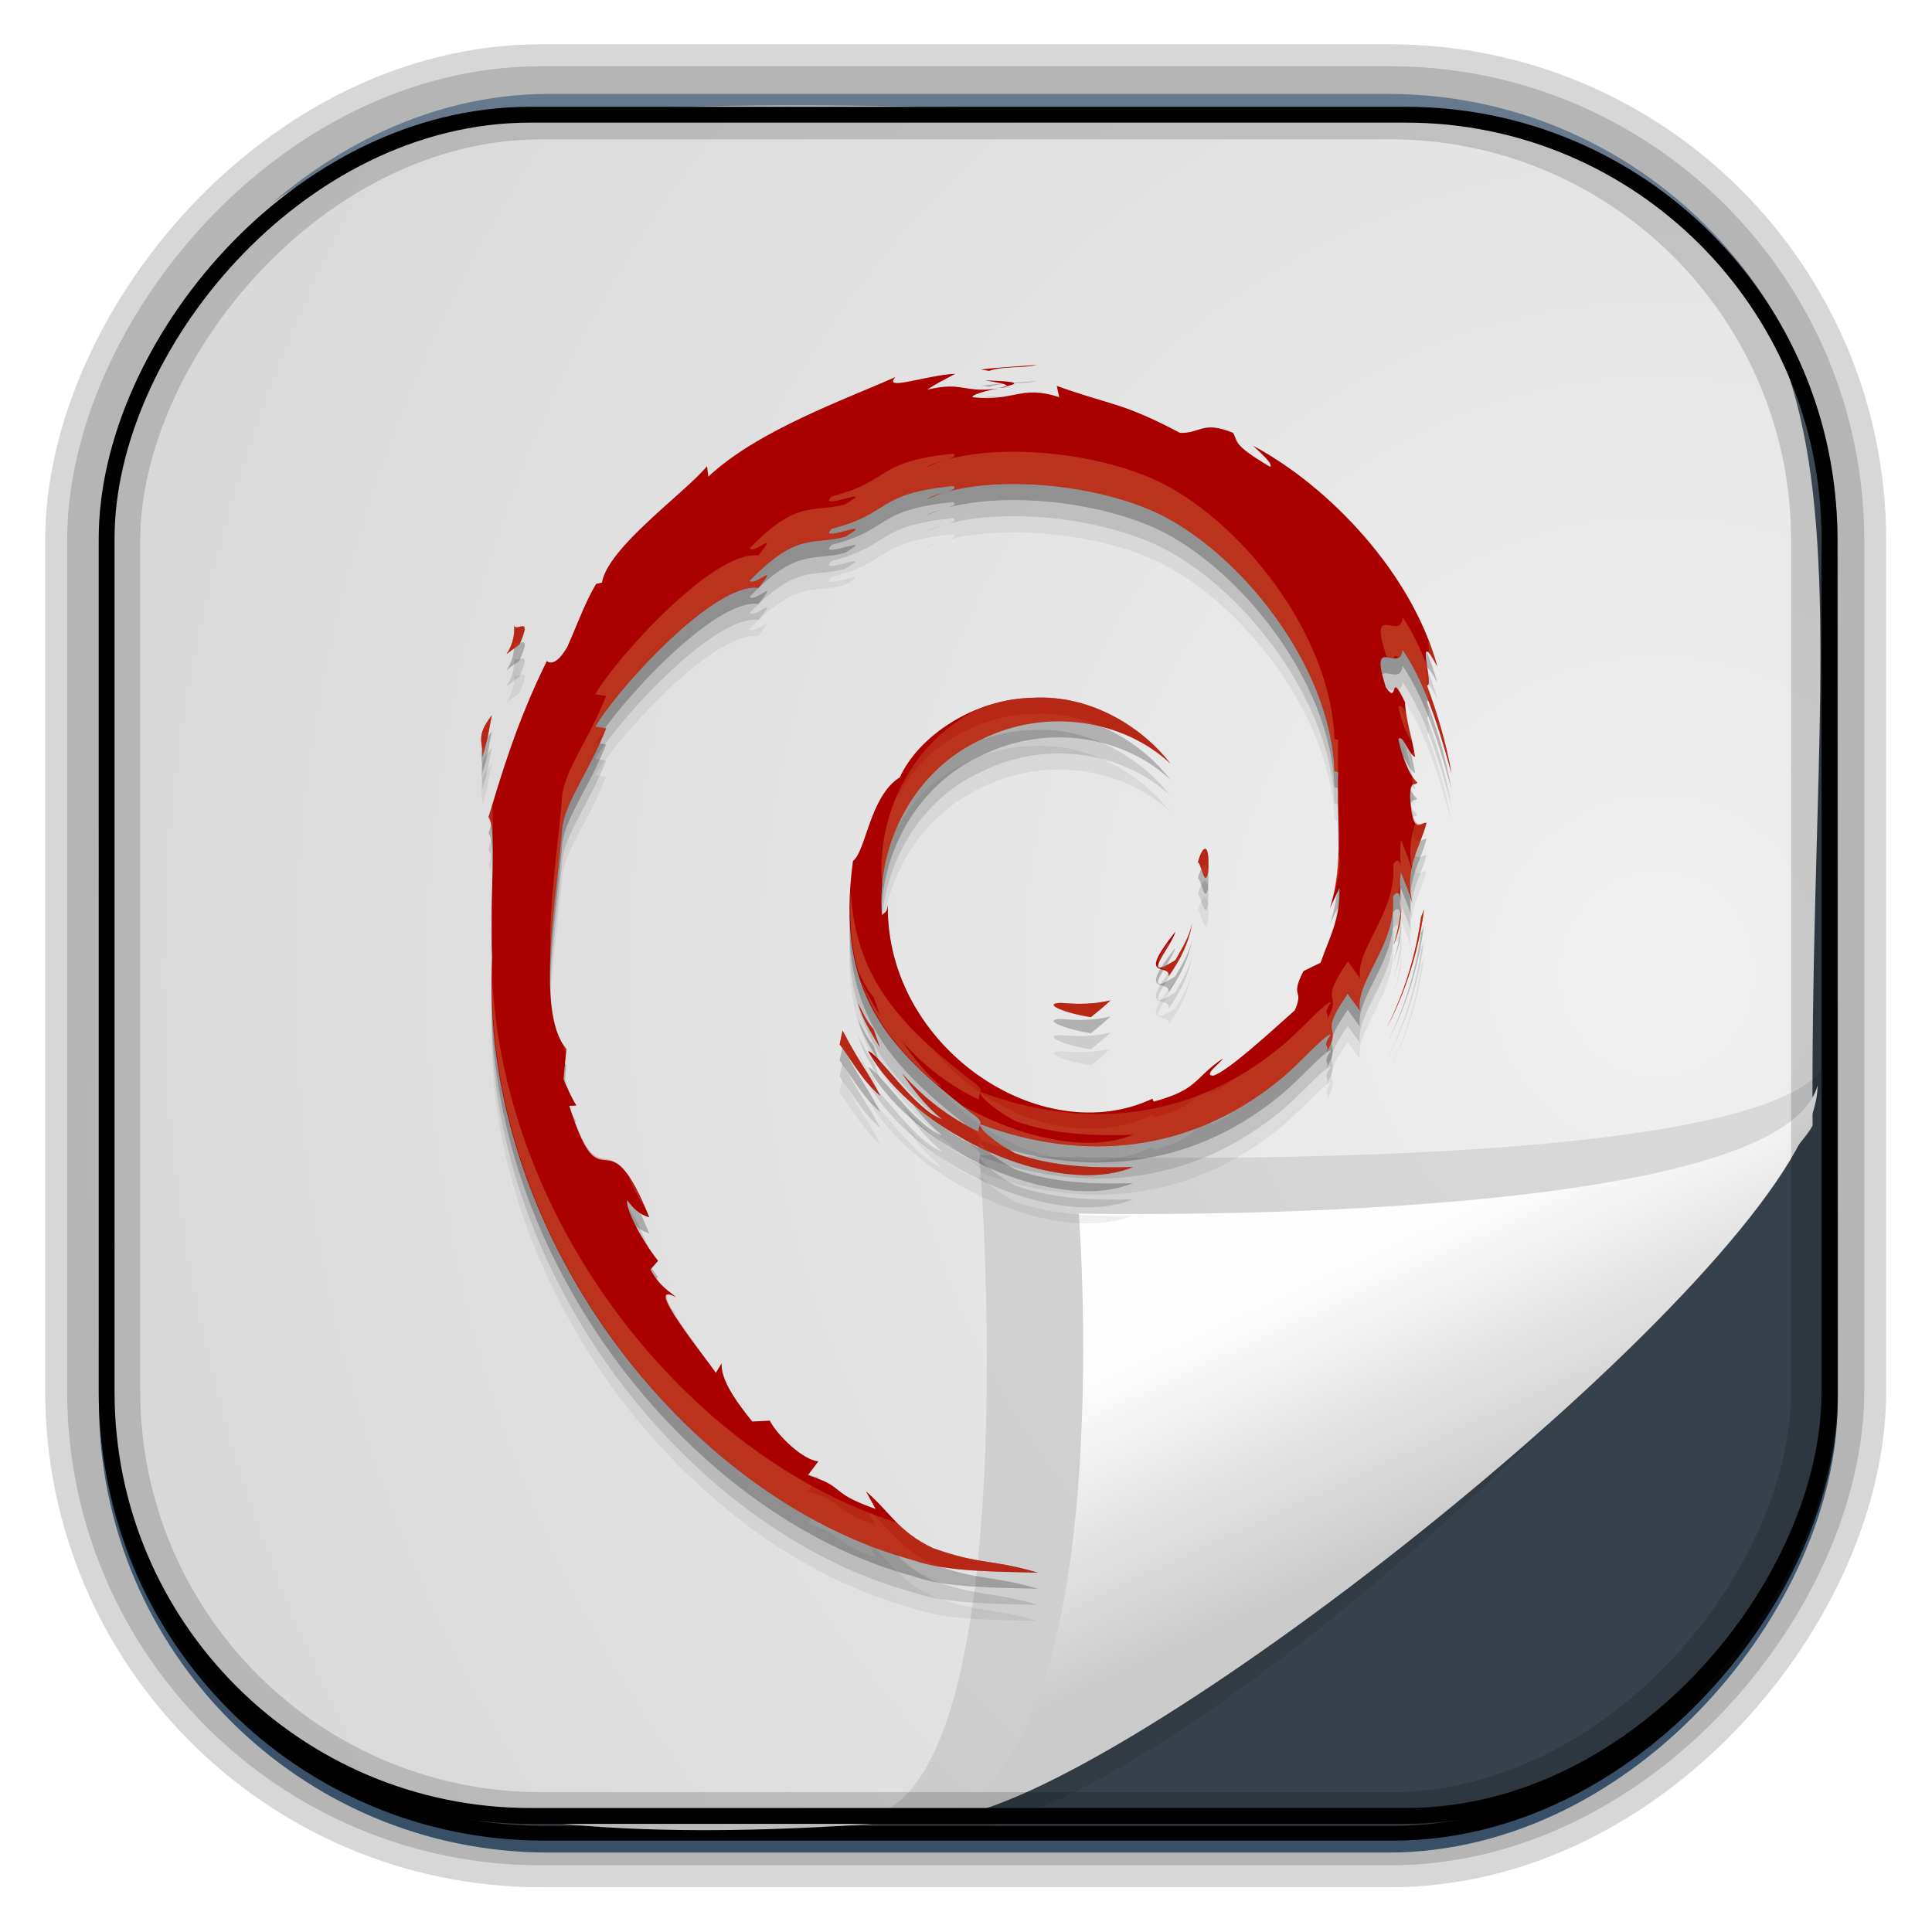 <?xml version="1.0" encoding="UTF-8" standalone="no"?>
<!-- Created with Inkscape (http://www.inkscape.org/) -->
<svg id="svg3449" xmlns:rdf="http://www.w3.org/1999/02/22-rdf-syntax-ns#" xmlns="http://www.w3.org/2000/svg" height="128" width="128" version="1.0" xmlns:cc="http://creativecommons.org/ns#" xmlns:xlink="http://www.w3.org/1999/xlink" xmlns:dc="http://purl.org/dc/elements/1.1/">
 <defs id="defs3451">
  <linearGradient id="linearGradient3514" y2="-9.103" gradientUnits="userSpaceOnUse" x2="66.492" gradientTransform="matrix(.968 0 0 .979 2.179 .166)" y1="-42.638" x1="67.952">
   <stop id="stop4620" style="stop-color:#37414b" offset="0"/>
   <stop id="stop4622" style="stop-color:#37414b;stop-opacity:0" offset="1"/>
  </linearGradient>
  <linearGradient id="linearGradient3516" y2="-11.847" gradientUnits="userSpaceOnUse" x2="58.98" gradientTransform="matrix(.968 0 0 .979 2.179 .166)" y1="-118.55" x1="57.173">
   <stop id="stop4596" offset="0"/>
   <stop id="stop4598" style="stop-opacity:0" offset="1"/>
  </linearGradient>
  <linearGradient id="linearGradient3519" y2="50.369" gradientUnits="userSpaceOnUse" x2="76.558" gradientTransform="matrix(.968 0 0 .979 3.242 -129.19)" y1="13.164" x1="76.558">
   <stop id="stop3392" style="stop-color:#425e7b" offset="0"/>
   <stop id="stop3394" style="stop-color:#7a91a7" offset="1"/>
  </linearGradient>
  <linearGradient id="linearGradient3521" y2="-8.74" gradientUnits="userSpaceOnUse" x2="60.217" gradientTransform="matrix(.968 0 0 .979 2.179 .166)" y1="-123.72" x1="60.395">
   <stop id="stop3392-4-8" style="stop-color:#425e7b" offset="0"/>
   <stop id="stop3394-8-0" style="stop-color:#7a91a7" offset="1"/>
  </linearGradient>
  <linearGradient id="linearGradient4192" y2="31.742" gradientUnits="userSpaceOnUse" x2="121.11" y1="31.742" x1="6.533">
   <stop id="stop4188" style="stop-color:#fff" offset="0"/>
   <stop id="stop4190" style="stop-color:#fff;stop-opacity:0" offset="1"/>
  </linearGradient>
  <linearGradient id="linearGradient11577" y2="8.1" gradientUnits="userSpaceOnUse" y1="6.144" x2="19.387" x1="19.49">
   <stop id="stop10999-9-0" offset="0"/>
   <stop id="stop11001-6-1" style="stop-opacity:0" offset="1"/>
  </linearGradient>
  <radialGradient id="radialGradient3382-9" gradientUnits="userSpaceOnUse" cy="-16.639" cx="2.608" gradientTransform="matrix(9.2228e-8 1.428 -2.291 6.4501e-8 -14.117 4.925)" r="23">
   <stop id="stop6546-7-5" style="stop-color:#f0f0f0" offset="0"/>
   <stop id="stop6548-9-0" style="stop-color:#d2d2d2" offset="1"/>
  </radialGradient>
  <filter id="filter3198-5" color-interpolation-filters="sRGB" width="1.173" y="-.108" x="-.087" height="1.215">
   <feGaussianBlur id="feGaussianBlur3200-3" stdDeviation="0.717"/>
  </filter>
  <linearGradient id="linearGradient3225-0" y2="5.457" gradientUnits="userSpaceOnUse" x2="36.358" gradientTransform="matrix(1.436 0 0 1.535 -14.509 3.632)" y1="8.059" x1="32.892">
   <stop id="stop8591-7-2-1" style="stop-color:#fefefe" offset="0"/>
   <stop id="stop8593-2-4-5" style="stop-color:#cbcbcb" offset="1"/>
  </linearGradient>
  <style id="style1246" type="text/css">.fil0 {fill:#1F1A17}</style>
  <style id="style1115" type="text/css">.fil0 {fill:#1F1A17}</style>
 </defs>
 <rect id="rect892-2-7-1" style="opacity:.159;stroke:#000;stroke-width:7.751;fill:none" transform="scale(1,-1)" ry="28.993" height="114.35" width="114.22" y="-121.16" x="6.869"/>
 <rect id="rect892" style="stroke:url(#linearGradient3521);stroke-width:.974;fill:url(#linearGradient3519)" transform="scale(1,-1)" ry="29.296" height="115.54" width="114.22" y="-122.25" x="7.039"/>
 <rect id="rect892-2" style="stroke:url(#linearGradient3516);stroke-width:.974;fill:url(#linearGradient3514)" transform="scale(1,-1)" ry="28.993" height="114.35" width="114.22" y="-121.46" x="7.06"/>
 <g id="g14613" transform="matrix(0 2.683 -2.71 0 126.94 .046)">
  <g id="layer1-7" transform="matrix(.991 0 0 1.485 .231 -6.516)">
   <path id="path4322" d="m27.794 6.09c1.441 0.453 15.184 10.348 17.206 13.922 2.398 16.448-7.327 14.594-31.941 14.125-12.933-1.192-10.645-7.029-10.337-22.467 3.037-7.207 10.203-5.515 25.072-5.58z" style="fill-rule:evenodd;fill:url(#radialGradient3382-9)"/>
   <path id="path4891" d="m25.685 5.786c3.639-0.35 2.843 14.02 2.843 14.02s16.093-0.848 16.525 1.954c3.85-3.268-16.654-16.76-19.368-15.974z" style="opacity:.3;fill-rule:evenodd;filter:url(#filter3198-5)"/>
   <path id="path4893" d="m26.797 6.008c3.568 0.656 3.193 12.163 3.193 12.163s14.671-0.759 15.026 2.628c0.924-1.993-10.657-12.068-16.353-14.337-0.732-0.291-1.367-0.454-1.866-0.454z" style="fill:url(#linearGradient3225-0);fill-rule:evenodd"/>
  </g>
 </g>
 <rect id="rect892-2-7-8" style="opacity:.159;stroke:#000;stroke-width:4.845;fill:none" transform="scale(1,-1)" ry="28.993" height="114.35" width="114.22" y="-121.16" x="6.869"/>
 <rect id="rect892-2-7-2-9" ry="28.067" style="stroke:#000;stroke-width:1.049;fill:none" transform="scale(1,-1)" height="112.71" width="114.14" y="-120.31" x="7.065"/>
 <g id="g17906" transform="matrix(2.344 0 0 2.254 224.79 41.695)"></g>
 <g id="layer1-5" transform="matrix(2.667 0 0 2.667 -271.24 -1729)">
  <path id="path4233" style="fill-opacity:.059" d="m127.46 658.56c-0.464 0.038-0.925 0.056-1.383 0.114l0.198 0.032c0.335-0.122 0.828-0.063 1.185-0.146zm-2.028 0.218c-0.755 0.045-1.811 0.442-1.487 0.084-1.232 0.55-3.42 1.322-4.648 2.475l-0.031-0.26c-0.563 0.674-2.461 2.015-2.61 2.891l-0.146 0.032c-0.292 0.495-0.486 1.06-0.717 1.57-0.382 0.652-0.564 0.251-0.51 0.354-0.753 1.527-1.123 2.815-1.445 3.868 0.23 0.343 0.008 2.068 0.094 3.452-0.377 6.836 4.794 13.473 10.45 15.005 0.828 0.296 2.06 0.283 3.109 0.312-1.238-0.353-1.393-0.182-2.6-0.603-0.868-0.409-1.058-0.88-1.674-1.414l0.239 0.437c-1.208-0.426-0.702-0.532-1.685-0.842l0.26-0.343c-0.391-0.03-1.029-0.659-1.206-1.009l-0.437 0.02c-0.513-0.634-0.779-1.091-0.759-1.445l-0.146 0.239c-0.156-0.268-1.889-2.373-0.988-1.882-0.166-0.152-0.394-0.248-0.634-0.686l0.187-0.218c-0.433-0.558-0.797-1.27-0.769-1.508 0.23 0.312 0.393 0.373 0.551 0.426-1.094-2.715-1.157-0.15-1.986-2.766l0.177-0.011c-0.134-0.203-0.215-0.429-0.322-0.645l0.073-0.759c-0.788-0.91-0.218-3.866-0.104-5.49 0.078-0.66 0.653-1.37 1.092-2.475l-0.27-0.041c0.512-0.894 2.936-3.59 4.055-3.452 0.542-0.68-0.112-0.011-0.218-0.177 1.191-1.231 1.568-0.87 2.371-1.092 0.866-0.513-0.743 0.197-0.333-0.198 1.497-0.382 1.061-0.867 3.015-1.061 0.084 0.047 0.005 0.096-0.115 0.135 1.377-0.371 3.633-0.177 5.168 0.53 2.035 0.952 4.328 3.769 4.419 6.416l0.094 0.032c-0.05 1.052 0.16 2.261-0.208 3.38l0.239-0.51c0.024 0.788-0.231 1.177-0.468 1.861l-0.426 0.208c-0.351 0.682 0.032 0.434-0.218 0.977-0.549 0.487-1.67 1.526-2.028 1.622-0.26-0.011 0.182-0.309 0.239-0.426-0.734 0.504-0.593 0.764-1.716 1.071l-0.031-0.073c-2.771 1.304-6.621-1.288-6.572-4.814-0.029 0.224-0.085 0.17-0.146 0.26-0.143-1.813 0.831-3.633 2.485-4.378 1.617-0.799 3.521-0.477 4.679 0.603-0.636-0.833-1.909-1.714-3.411-1.633-1.47 0.023-2.846 0.96-3.307 1.976-0.752 0.473-0.837 1.831-1.165 2.08-0.442 3.247 0.831 4.641 2.984 6.291 0.338 0.228 0.1 0.263 0.146 0.437-0.715-0.334-1.375-0.836-1.913-1.456 0.286 0.417 0.599 0.824 0.998 1.144-0.674-0.228-1.578-1.638-1.841-1.695 1.162 2.082 4.72 3.659 6.582 2.88-0.86 0.03-1.964 0.013-2.932-0.343-0.407-0.209-0.952-0.637-0.853-0.718 2.54 0.948 5.163 0.711 7.362-1.05 0.559-0.435 1.165-1.175 1.341-1.185-0.232 0.349-0.024 0.234-0.104 0.437 0.417-0.736-0.258-0.315 0.52-1.445l0.302 0.416c-0.112-0.746 0.927-1.648 0.821-2.828 0.119-0.18 0.193-0.08 0.198 0.166-0.013-0.221-0.04-0.437 0-0.78 0.096 0.255 0.225 0.532 0.291 0.801-0.228-0.889 0.227-1.5 0.343-2.017-0.113-0.05-0.351 0.394-0.406-0.655 0.008-0.456 0.131-0.242 0.177-0.354-0.088-0.05-0.325-0.399-0.468-1.071 0.103-0.157 0.275 0.413 0.416 0.437-0.089-0.533-0.243-0.942-0.25-1.352-0.412-0.862-0.144 0.109-0.478-0.374-0.438-1.369 0.361-0.315 0.416-0.936 0.664 0.963 1.043 2.459 1.217 3.078-0.132-0.754-0.351-1.487-0.614-2.194 0.203 0.084-0.327-1.552 0.26-0.468-0.628-2.31-2.68-4.467-4.575-5.48 0.23 0.212 0.521 0.477 0.416 0.52-0.942-0.56-0.78-0.606-0.915-0.842-0.767-0.312-0.812 0.024-1.321 0-1.447-0.767-1.725-0.684-3.057-1.165l0.062 0.281c-0.958-0.318-1.116 0.12-2.152 0-0.062-0.047 0.33-0.172 0.655-0.218-0.925 0.122-0.881-0.183-1.788 0.032 0.223-0.156 0.459-0.262 0.697-0.396zm11.074 13.154c0.007 0.246-0.06 0.636-0.187 1.05 0.193-0.505 0.203-0.782 0.187-1.05zm-10.326-12.988c0.265 0.046 0.564 0.082 0.52 0.146 0.29-0.064 0.365-0.12-0.52-0.146zm0.52 0.146-0.177 0.041 0.166-0.02 0.011-0.021zm-1.508 2.631c-0.166 0.05-0.372 0.101-0.458 0.177 0.136-0.067 0.29-0.128 0.458-0.177zm-10.721 3.265c0.077 0.716-0.538 0.993 0.135 0.52 0.362-0.817-0.14-0.224-0.135-0.52zm-0.551 2.277c-0.43 0.55-0.194 0.665-0.239 1.04 0.156-0.477 0.179-0.763 0.239-1.04zm17.719 3.317c-0.061 0-0.137 0.163-0.177 0.333 0.091 0.049 0.16 0.63 0.25 0.27 0.03-0.447-0.012-0.605-0.073-0.603zm5.438 1.508-0.073 0.187c-0.132 0.95-0.419 1.893-0.863 2.766 0.489-0.92 0.803-1.933 0.936-2.953zm-5.761 0.343c-0.066 0.329-0.247 0.615-0.416 0.915-0.929 0.585-0.087-0.352 0-0.707-0.998 1.258-0.13 0.75-0.166 1.102 0.296-0.408 0.507-0.847 0.582-1.31zm-2.028 1.913c-0.403 0.1-0.812 0.1-1.227 0.063-0.496 0.011 0.09 0.254 0.738 0.354 0.18-0.14 0.345-0.278 0.489-0.416zm-6.27 0.073c0.109 0.403 0.331 0.74 0.541 1.092l-0.156-0.447c-0.173-0.191-0.269-0.416-0.385-0.645zm-0.385 0.676-0.073 0.343c0.326 0.443 0.591 0.932 1.009 1.279-0.299-0.585-0.525-0.829-0.936-1.622z"/>
  <path id="path4231" style="fill-opacity:.118" d="m127.46 658.16c-0.464 0.038-0.925 0.056-1.383 0.114l0.198 0.032c0.335-0.122 0.828-0.063 1.185-0.146zm-2.028 0.218c-0.755 0.045-1.811 0.442-1.487 0.084-1.232 0.55-3.42 1.322-4.648 2.475l-0.031-0.26c-0.563 0.674-2.461 2.015-2.61 2.891l-0.146 0.032c-0.292 0.495-0.486 1.06-0.717 1.57-0.382 0.652-0.564 0.251-0.51 0.354-0.753 1.527-1.123 2.815-1.445 3.868 0.23 0.343 0.008 2.068 0.094 3.452-0.377 6.836 4.794 13.473 10.45 15.005 0.828 0.296 2.06 0.283 3.109 0.312-1.238-0.353-1.393-0.182-2.6-0.603-0.868-0.409-1.058-0.88-1.674-1.414l0.239 0.437c-1.208-0.426-0.702-0.532-1.685-0.842l0.26-0.343c-0.391-0.03-1.029-0.659-1.206-1.009l-0.437 0.02c-0.513-0.634-0.779-1.091-0.759-1.445l-0.146 0.239c-0.156-0.268-1.889-2.373-0.988-1.882-0.166-0.152-0.394-0.248-0.634-0.686l0.187-0.218c-0.433-0.558-0.797-1.27-0.769-1.508 0.23 0.312 0.393 0.373 0.551 0.426-1.094-2.715-1.157-0.15-1.986-2.766l0.177-0.011c-0.134-0.203-0.215-0.429-0.322-0.645l0.073-0.759c-0.788-0.91-0.218-3.866-0.104-5.49 0.078-0.66 0.653-1.37 1.092-2.475l-0.27-0.041c0.512-0.894 2.936-3.59 4.055-3.452 0.542-0.68-0.112-0.011-0.218-0.177 1.191-1.231 1.568-0.87 2.371-1.092 0.866-0.513-0.743 0.197-0.333-0.198 1.497-0.382 1.061-0.867 3.015-1.061 0.084 0.047 0.005 0.096-0.115 0.135 1.377-0.371 3.633-0.177 5.168 0.53 2.035 0.952 4.328 3.769 4.419 6.416l0.094 0.032c-0.05 1.052 0.16 2.261-0.208 3.38l0.239-0.51c0.024 0.788-0.231 1.177-0.468 1.861l-0.426 0.208c-0.351 0.682 0.032 0.434-0.218 0.977-0.549 0.487-1.67 1.526-2.028 1.622-0.26-0.011 0.182-0.309 0.239-0.426-0.734 0.504-0.593 0.764-1.716 1.071l-0.031-0.073c-2.771 1.304-6.621-1.288-6.572-4.814-0.029 0.224-0.085 0.17-0.146 0.26-0.143-1.813 0.831-3.633 2.485-4.378 1.617-0.799 3.521-0.477 4.679 0.603-0.636-0.833-1.909-1.714-3.411-1.633-1.47 0.023-2.846 0.96-3.307 1.976-0.752 0.473-0.837 1.831-1.165 2.08-0.442 3.247 0.831 4.641 2.984 6.291 0.338 0.228 0.1 0.263 0.146 0.437-0.715-0.334-1.375-0.836-1.913-1.456 0.286 0.417 0.599 0.824 0.998 1.144-0.674-0.228-1.578-1.638-1.841-1.695 1.162 2.082 4.72 3.659 6.582 2.88-0.86 0.03-1.964 0.013-2.932-0.343-0.407-0.209-0.952-0.637-0.853-0.718 2.54 0.948 5.163 0.711 7.362-1.05 0.559-0.435 1.165-1.175 1.341-1.185-0.232 0.349-0.024 0.234-0.104 0.437 0.417-0.736-0.258-0.315 0.52-1.445l0.302 0.416c-0.112-0.746 0.927-1.648 0.821-2.828 0.119-0.18 0.193-0.08 0.198 0.166-0.013-0.221-0.04-0.437 0-0.78 0.096 0.255 0.225 0.532 0.291 0.801-0.228-0.889 0.227-1.5 0.343-2.017-0.113-0.05-0.351 0.394-0.406-0.655 0.008-0.456 0.131-0.242 0.177-0.354-0.088-0.05-0.325-0.399-0.468-1.071 0.103-0.157 0.275 0.413 0.416 0.437-0.089-0.533-0.243-0.942-0.25-1.352-0.412-0.862-0.144 0.109-0.478-0.374-0.438-1.369 0.361-0.315 0.416-0.936 0.664 0.963 1.043 2.459 1.217 3.078-0.132-0.754-0.351-1.487-0.614-2.194 0.203 0.084-0.327-1.552 0.26-0.468-0.628-2.31-2.68-4.467-4.575-5.48 0.23 0.212 0.521 0.477 0.416 0.52-0.942-0.56-0.78-0.606-0.915-0.842-0.767-0.312-0.812 0.024-1.321 0-1.447-0.767-1.725-0.684-3.057-1.165l0.062 0.281c-0.958-0.318-1.116 0.12-2.152 0-0.062-0.047 0.33-0.172 0.655-0.218-0.925 0.122-0.881-0.183-1.788 0.032 0.223-0.156 0.459-0.262 0.697-0.396zm11.074 13.154c0.007 0.246-0.06 0.636-0.187 1.05 0.193-0.505 0.203-0.782 0.187-1.05zm-10.326-12.988c0.265 0.046 0.564 0.082 0.52 0.146 0.29-0.064 0.365-0.12-0.52-0.146zm0.52 0.146-0.177 0.041 0.166-0.02 0.011-0.021zm-1.508 2.631c-0.166 0.05-0.372 0.101-0.458 0.177 0.136-0.067 0.29-0.128 0.458-0.177zm-10.721 3.265c0.077 0.716-0.538 0.993 0.135 0.52 0.362-0.817-0.14-0.224-0.135-0.52zm-0.551 2.277c-0.43 0.55-0.194 0.665-0.239 1.04 0.156-0.477 0.179-0.763 0.239-1.04zm17.719 3.317c-0.061 0-0.137 0.163-0.177 0.333 0.091 0.049 0.16 0.63 0.25 0.27 0.03-0.447-0.012-0.605-0.073-0.603zm5.438 1.508-0.073 0.187c-0.132 0.95-0.419 1.893-0.863 2.766 0.489-0.92 0.803-1.933 0.936-2.953zm-5.761 0.343c-0.066 0.329-0.247 0.615-0.416 0.915-0.929 0.585-0.087-0.352 0-0.707-0.998 1.258-0.13 0.75-0.166 1.102 0.296-0.408 0.507-0.847 0.582-1.31zm-2.028 1.913c-0.403 0.1-0.812 0.1-1.227 0.063-0.496 0.011 0.09 0.254 0.738 0.354 0.18-0.14 0.345-0.278 0.489-0.416zm-6.27 0.073c0.109 0.403 0.331 0.74 0.541 1.092l-0.156-0.447c-0.173-0.191-0.269-0.416-0.385-0.645zm-0.385 0.676-0.073 0.343c0.326 0.443 0.591 0.932 1.009 1.279-0.299-0.585-0.525-0.829-0.936-1.622z"/>
  <path id="path4227" style="fill-opacity:.235" d="m127.46 657.76c-0.464 0.038-0.925 0.056-1.383 0.114l0.198 0.032c0.335-0.122 0.828-0.063 1.185-0.146zm-2.028 0.218c-0.755 0.045-1.811 0.442-1.487 0.084-1.232 0.55-3.42 1.322-4.648 2.475l-0.031-0.26c-0.563 0.674-2.461 2.015-2.61 2.891l-0.146 0.032c-0.292 0.495-0.486 1.06-0.717 1.57-0.382 0.652-0.564 0.251-0.51 0.354-0.753 1.527-1.123 2.815-1.445 3.868 0.23 0.343 0.008 2.068 0.094 3.452-0.377 6.836 4.794 13.473 10.45 15.005 0.828 0.296 2.06 0.283 3.109 0.312-1.238-0.353-1.393-0.182-2.6-0.603-0.868-0.409-1.058-0.88-1.674-1.414l0.239 0.437c-1.208-0.426-0.702-0.532-1.685-0.842l0.26-0.343c-0.391-0.03-1.029-0.659-1.206-1.009l-0.437 0.02c-0.513-0.634-0.779-1.091-0.759-1.445l-0.146 0.239c-0.156-0.268-1.889-2.373-0.988-1.882-0.166-0.152-0.394-0.248-0.634-0.686l0.187-0.218c-0.433-0.558-0.797-1.27-0.769-1.508 0.23 0.312 0.393 0.373 0.551 0.426-1.094-2.715-1.157-0.15-1.986-2.766l0.177-0.011c-0.134-0.203-0.215-0.429-0.322-0.645l0.073-0.759c-0.788-0.91-0.218-3.866-0.104-5.49 0.078-0.66 0.653-1.37 1.092-2.475l-0.27-0.041c0.512-0.894 2.936-3.59 4.055-3.452 0.542-0.68-0.112-0.011-0.218-0.177 1.191-1.231 1.568-0.87 2.371-1.092 0.866-0.513-0.743 0.197-0.333-0.198 1.497-0.382 1.061-0.867 3.015-1.061 0.084 0.047 0.005 0.096-0.115 0.135 1.377-0.371 3.633-0.177 5.168 0.53 2.035 0.952 4.328 3.769 4.419 6.416l0.094 0.032c-0.05 1.052 0.16 2.261-0.208 3.38l0.239-0.51c0.024 0.788-0.231 1.177-0.468 1.861l-0.426 0.208c-0.351 0.682 0.032 0.434-0.218 0.977-0.549 0.487-1.67 1.526-2.028 1.622-0.26-0.011 0.182-0.309 0.239-0.426-0.734 0.504-0.593 0.764-1.716 1.071l-0.031-0.073c-2.771 1.304-6.621-1.288-6.572-4.814-0.029 0.224-0.085 0.17-0.146 0.26-0.143-1.813 0.831-3.633 2.485-4.378 1.617-0.799 3.521-0.477 4.679 0.603-0.636-0.833-1.909-1.714-3.411-1.633-1.47 0.023-2.846 0.96-3.307 1.976-0.752 0.473-0.837 1.831-1.165 2.08-0.442 3.247 0.831 4.641 2.984 6.291 0.338 0.228 0.1 0.263 0.146 0.437-0.715-0.334-1.375-0.836-1.913-1.456 0.286 0.417 0.599 0.824 0.998 1.144-0.674-0.228-1.578-1.638-1.841-1.695 1.162 2.082 4.72 3.659 6.582 2.88-0.86 0.03-1.964 0.013-2.932-0.343-0.407-0.209-0.952-0.637-0.853-0.718 2.54 0.948 5.163 0.711 7.362-1.05 0.559-0.435 1.165-1.175 1.341-1.185-0.232 0.349-0.024 0.234-0.104 0.437 0.417-0.736-0.258-0.315 0.52-1.445l0.302 0.416c-0.112-0.746 0.927-1.648 0.821-2.828 0.119-0.18 0.193-0.08 0.198 0.166-0.013-0.221-0.04-0.437 0-0.78 0.096 0.255 0.225 0.532 0.291 0.801-0.228-0.889 0.227-1.5 0.343-2.017-0.113-0.05-0.351 0.394-0.406-0.655 0.008-0.456 0.131-0.242 0.177-0.354-0.088-0.05-0.325-0.399-0.468-1.071 0.103-0.157 0.275 0.413 0.416 0.437-0.089-0.533-0.243-0.942-0.25-1.352-0.412-0.862-0.144 0.109-0.478-0.374-0.438-1.369 0.361-0.315 0.416-0.936 0.664 0.963 1.043 2.459 1.217 3.078-0.132-0.754-0.351-1.487-0.614-2.194 0.203 0.084-0.327-1.552 0.26-0.468-0.628-2.31-2.68-4.467-4.575-5.48 0.23 0.212 0.521 0.477 0.416 0.52-0.942-0.56-0.78-0.606-0.915-0.842-0.767-0.312-0.812 0.024-1.321 0-1.447-0.767-1.725-0.684-3.057-1.165l0.062 0.281c-0.958-0.318-1.116 0.12-2.152 0-0.062-0.047 0.33-0.172 0.655-0.218-0.925 0.122-0.881-0.183-1.788 0.032 0.223-0.156 0.459-0.262 0.697-0.396zm11.074 13.154c0.007 0.246-0.06 0.636-0.187 1.05 0.193-0.505 0.203-0.782 0.187-1.05zm-10.326-12.988c0.265 0.046 0.564 0.082 0.52 0.146 0.29-0.064 0.365-0.12-0.52-0.146zm0.52 0.146-0.177 0.041 0.166-0.02 0.011-0.021zm-1.508 2.631c-0.166 0.05-0.372 0.101-0.458 0.177 0.136-0.067 0.29-0.128 0.458-0.177zm-10.721 3.265c0.077 0.716-0.538 0.993 0.135 0.52 0.362-0.817-0.14-0.224-0.135-0.52zm-0.551 2.277c-0.43 0.55-0.194 0.665-0.239 1.04 0.156-0.477 0.179-0.763 0.239-1.04zm17.719 3.317c-0.061 0-0.137 0.163-0.177 0.333 0.091 0.049 0.16 0.63 0.25 0.27 0.03-0.447-0.012-0.605-0.073-0.603zm5.438 1.508-0.073 0.187c-0.132 0.95-0.419 1.893-0.863 2.766 0.489-0.92 0.803-1.933 0.936-2.953zm-5.761 0.343c-0.066 0.329-0.247 0.615-0.416 0.915-0.929 0.585-0.087-0.352 0-0.707-0.998 1.258-0.13 0.75-0.166 1.102 0.296-0.408 0.507-0.847 0.582-1.31zm-2.028 1.913c-0.403 0.1-0.812 0.1-1.227 0.063-0.496 0.011 0.09 0.254 0.738 0.354 0.18-0.14 0.345-0.278 0.489-0.416zm-6.27 0.073c0.109 0.403 0.331 0.74 0.541 1.092l-0.156-0.447c-0.173-0.191-0.269-0.416-0.385-0.645zm-0.385 0.676-0.073 0.343c0.326 0.443 0.591 0.932 1.009 1.279-0.299-0.585-0.525-0.829-0.936-1.622z"/>
  <path id="path2820" style="fill:#a00" d="m127.46 657.36c-0.464 0.038-0.925 0.056-1.383 0.114l0.198 0.032c0.335-0.122 0.828-0.063 1.185-0.146zm-2.028 0.218c-0.755 0.045-1.811 0.442-1.487 0.084-1.232 0.55-3.42 1.322-4.648 2.475l-0.031-0.26c-0.563 0.674-2.461 2.015-2.61 2.891l-0.146 0.032c-0.292 0.495-0.486 1.06-0.717 1.57-0.382 0.652-0.564 0.251-0.51 0.354-0.753 1.527-1.123 2.815-1.445 3.868 0.23 0.343 0.008 2.068 0.094 3.452-0.377 6.836 4.794 13.473 10.45 15.005 0.828 0.296 2.06 0.283 3.109 0.312-1.238-0.353-1.393-0.182-2.6-0.603-0.868-0.409-1.058-0.88-1.674-1.414l0.239 0.437c-1.208-0.426-0.702-0.532-1.685-0.842l0.26-0.343c-0.391-0.03-1.029-0.659-1.206-1.009l-0.437 0.02c-0.513-0.634-0.779-1.091-0.759-1.445l-0.146 0.239c-0.156-0.268-1.889-2.373-0.988-1.882-0.166-0.152-0.394-0.248-0.634-0.686l0.187-0.218c-0.433-0.558-0.797-1.27-0.769-1.508 0.23 0.312 0.393 0.373 0.551 0.426-1.094-2.715-1.157-0.15-1.986-2.766l0.177-0.011c-0.134-0.203-0.215-0.429-0.322-0.645l0.073-0.759c-0.788-0.91-0.218-3.866-0.104-5.49 0.078-0.66 0.653-1.37 1.092-2.475l-0.27-0.041c0.512-0.894 2.936-3.59 4.055-3.452 0.542-0.68-0.112-0.011-0.218-0.177 1.191-1.231 1.568-0.87 2.371-1.092 0.866-0.513-0.743 0.197-0.333-0.198 1.497-0.382 1.061-0.867 3.015-1.061 0.084 0.047 0.005 0.096-0.115 0.135 1.377-0.371 3.633-0.177 5.168 0.53 2.035 0.952 4.328 3.769 4.419 6.416l0.094 0.032c-0.05 1.052 0.16 2.261-0.208 3.38l0.239-0.51c0.024 0.788-0.231 1.177-0.468 1.861l-0.426 0.208c-0.351 0.682 0.032 0.434-0.218 0.977-0.549 0.487-1.67 1.526-2.028 1.622-0.26-0.011 0.182-0.309 0.239-0.426-0.734 0.504-0.593 0.764-1.716 1.071l-0.031-0.073c-2.771 1.304-6.621-1.288-6.572-4.814-0.029 0.224-0.085 0.17-0.146 0.26-0.143-1.813 0.831-3.633 2.485-4.378 1.617-0.799 3.521-0.477 4.679 0.603-0.636-0.833-1.909-1.714-3.411-1.633-1.47 0.023-2.846 0.96-3.307 1.976-0.752 0.473-0.837 1.831-1.165 2.08-0.442 3.247 0.831 4.641 2.984 6.291 0.338 0.228 0.1 0.263 0.146 0.437-0.715-0.334-1.375-0.836-1.913-1.456 0.286 0.417 0.599 0.824 0.998 1.144-0.674-0.228-1.578-1.638-1.841-1.695 1.162 2.082 4.72 3.659 6.582 2.88-0.86 0.03-1.964 0.013-2.932-0.343-0.407-0.209-0.952-0.637-0.853-0.718 2.54 0.948 5.163 0.711 7.362-1.05 0.559-0.435 1.165-1.175 1.341-1.185-0.232 0.349-0.024 0.234-0.104 0.437 0.417-0.736-0.258-0.315 0.52-1.445l0.302 0.416c-0.112-0.746 0.927-1.648 0.821-2.828 0.119-0.18 0.193-0.08 0.198 0.166-0.013-0.221-0.04-0.437 0-0.78 0.096 0.255 0.225 0.532 0.291 0.801-0.228-0.889 0.227-1.5 0.343-2.017-0.113-0.05-0.351 0.394-0.406-0.655 0.008-0.456 0.131-0.242 0.177-0.354-0.088-0.05-0.325-0.399-0.468-1.071 0.103-0.157 0.275 0.413 0.416 0.437-0.089-0.533-0.243-0.942-0.25-1.352-0.412-0.862-0.144 0.109-0.478-0.374-0.438-1.369 0.361-0.315 0.416-0.936 0.664 0.963 1.043 2.459 1.217 3.078-0.132-0.754-0.351-1.487-0.614-2.194 0.203 0.084-0.327-1.552 0.26-0.468-0.628-2.31-2.68-4.467-4.575-5.48 0.23 0.212 0.521 0.477 0.416 0.52-0.942-0.56-0.78-0.606-0.915-0.842-0.767-0.312-0.812 0.024-1.321 0-1.447-0.767-1.725-0.684-3.057-1.165l0.062 0.281c-0.958-0.318-1.116 0.12-2.152 0-0.062-0.047 0.33-0.172 0.655-0.218-0.925 0.122-0.881-0.183-1.788 0.032 0.223-0.156 0.459-0.262 0.697-0.396zm11.074 13.154c0.007 0.246-0.06 0.636-0.187 1.05 0.193-0.505 0.203-0.782 0.187-1.05zm-10.326-12.988c0.265 0.046 0.564 0.082 0.52 0.146 0.29-0.064 0.365-0.12-0.52-0.146zm0.52 0.146-0.177 0.041 0.166-0.02 0.011-0.021zm-1.508 2.631c-0.166 0.05-0.372 0.101-0.458 0.177 0.136-0.067 0.29-0.128 0.458-0.177zm-10.721 3.265c0.077 0.716-0.538 0.993 0.135 0.52 0.362-0.817-0.14-0.224-0.135-0.52zm-0.551 2.277c-0.43 0.55-0.194 0.665-0.239 1.04 0.156-0.477 0.179-0.763 0.239-1.04zm17.719 3.317c-0.061 0-0.137 0.163-0.177 0.333 0.091 0.049 0.16 0.63 0.25 0.27 0.03-0.447-0.012-0.605-0.073-0.603zm5.438 1.508-0.073 0.187c-0.132 0.95-0.419 1.893-0.863 2.766 0.489-0.92 0.803-1.933 0.936-2.953zm-5.761 0.343c-0.066 0.329-0.247 0.615-0.416 0.915-0.929 0.585-0.087-0.352 0-0.707-0.998 1.258-0.13 0.75-0.166 1.102 0.296-0.408 0.507-0.847 0.582-1.31zm-2.028 1.913c-0.403 0.1-0.812 0.1-1.227 0.063-0.496 0.011 0.09 0.254 0.738 0.354 0.18-0.14 0.345-0.278 0.489-0.416zm-6.27 0.073c0.109 0.403 0.331 0.74 0.541 1.092l-0.156-0.447c-0.173-0.191-0.269-0.416-0.385-0.645zm-0.385 0.676-0.073 0.343c0.326 0.443 0.591 0.932 1.009 1.279-0.299-0.585-0.525-0.829-0.936-1.622z"/>
  <path id="path4235" d="m25.391 11.158c-0.679-0.017-1.32 0.042-1.836 0.182 0.12-0.04 0.2-0.088 0.115-0.135-1.955 0.194-1.518 0.678-3.016 1.06-0.411 0.395 1.198-0.316 0.332 0.197-0.803 0.222-1.181-0.139-2.371 1.092 0.107 0.166 0.761-0.502 0.219 0.178-1.119-0.138-3.543 2.557-4.055 3.451l0.27 0.041c-0.439 1.105-1.014 1.814-1.092 2.475-0.076 1.082-0.346 2.745-0.291 4.01 0.046-1.109 0.23-2.345 0.291-3.209 0.078-0.66 0.653-1.37 1.092-2.475l-0.27-0.041c0.512-0.894 2.936-3.591 4.055-3.453 0.542-0.68-0.112-0.01-0.219-0.176 1.191-1.231 1.568-0.87 2.371-1.092 0.866-0.513-0.743 0.198-0.332-0.197 1.497-0.382 1.061-0.867 3.016-1.06 0.084 0.047 0.004 0.095-0.115 0.135 1.377-0.371 3.633-0.178 5.168 0.529 2.035 0.952 4.329 3.77 4.42 6.416l0.094 0.031c-0.015 0.31-0.001 0.651 0.008 0.982 0.006-0.614-0.035-1.22-0.008-1.781l-0.094-0.031c-0.091-2.646-2.385-5.464-4.42-6.416-0.96-0.442-2.2-0.684-3.332-0.713zm-1.908 0.203c-0.167 0.049-0.321 0.109-0.457 0.176 0.086-0.076 0.291-0.126 0.457-0.176zm0 0.801c-0.166 0.05-0.371 0.1-0.457 0.176 0.136-0.067 0.29-0.127 0.457-0.176zm11.355 3.109c-0.055 0.621-0.854-0.433-0.416 0.936 0.019 0.027 0.03 0.034 0.045 0.053 0.049 0.007 0.099 0.014 0.15 0.02 0.019-0.056 0.042-0.085 0.104-0.01 0.058-0.021 0.106-0.07 0.117-0.199 0.664 0.963 1.041 2.459 1.215 3.078-0.132-0.754-0.351-1.487-0.613-2.193 0.086 0.035 0.04-0.236 0.004-0.48-0.171-0.426-0.362-0.851-0.605-1.203zm-22.076 0.154c0.077 0.716-0.539 0.992 0.135 0.52 0.362-0.817-0.14-0.223-0.135-0.52zm22.701 0.383c0.024 0.164 0.034 0.3-0.002 0.328 0.041 0.023 0.11 0.112 0.238 0.35-0.062-0.229-0.148-0.453-0.236-0.678zm-9.807 1.459c-0.488 0.008-0.963 0.122-1.4 0.301-1.571 0.781-2.493 2.544-2.353 4.307 0.006-0.01 0.011-0.011 0.018-0.018 0.156-1.52 1.062-2.928 2.467-3.561 1.617-0.799 3.522-0.477 4.68 0.604-0.636-0.833-1.909-1.715-3.41-1.633zm9.119 0.201c-0.015-0.001-0.03 0.008-0.043 0.027 0.1 0.471 0.233 0.729 0.342 0.891-0.057-0.253-0.097-0.492-0.131-0.711-0.061-0.106-0.119-0.205-0.168-0.207zm-22.564 0.234c-0.43 0.55-0.195 0.667-0.24 1.041 0.156-0.477 0.18-0.764 0.24-1.041zm22.912 0.908c-0.02 0.002-0.038 0.02-0.055 0.049 0.027 0.033 0.054 0.068 0.08 0.072-0.007-0.045-0.017-0.078-0.025-0.121zm-0.068 0.547c0.011 0.093 0.02 0.212 0.035 0.27 0.04-0.027 0.087-0 0.111-0.061-0.031-0.017-0.091-0.12-0.146-0.209zm-22.828 0.762c-0.029 0.097-0.071 0.217-0.1 0.311 0.065 0.097 0.09 0.324 0.1 0.605 0.009-0.349 0.014-0.669 0-0.916zm22.934 0.438c-0.112 0.335-0.187 0.711-0.086 1.17 0.086-0.449 0.282-0.823 0.355-1.15-0.068-0.03-0.178 0.085-0.27-0.02zm-0.365 0.436c-0.04 0.342-0.013 0.559 0 0.779 0 0.006-0 0.014 0 0.02 0.096 0.255 0.225 0.532 0.291 0.801-0.081-0.316-0.062-0.587-0.016-0.842-0.069-0.255-0.184-0.517-0.275-0.758zm0 0.779c-0.005-0.246-0.078-0.346-0.197-0.166 0.105 1.18-0.932 2.082-0.82 2.828l-0.303-0.416c-0.778 1.13-0.103 0.709-0.52 1.445 0.08-0.203-0.129-0.086 0.104-0.436-0.177 0.01-0.783 0.75-1.342 1.185-2.199 1.761-4.822 1.996-7.361 1.049-0.099 0.081 0.447 0.51 0.854 0.719 0.968 0.356 2.071 0.372 2.932 0.342-1.103 0.461-2.796 0.085-4.238-0.723 0.09 0.071 0.172 0.141 0.266 0.213 0.338 0.228 0.101 0.264 0.146 0.438-0.715-0.334-1.376-0.837-1.914-1.457 0.286 0.417 0.599 0.825 0.998 1.145-0.543-0.183-1.218-1.101-1.603-1.494 0.022 0.041 0.042 0.067 0.064 0.111-0.099-0.083-0.188-0.173-0.273-0.27 1.187 2.061 4.705 3.611 6.555 2.838-0.86 0.03-1.963 0.012-2.932-0.344-0.407-0.209-0.952-0.636-0.854-0.717 2.54 0.948 5.162 0.71 7.361-1.051 0.559-0.435 1.165-1.175 1.342-1.185-0.232 0.349-0.023 0.235-0.104 0.438 0.417-0.736-0.259-0.315 0.52-1.445l0.303 0.416c-0.112-0.746 0.925-1.648 0.82-2.828 0.054-0.082 0.098-0.101 0.131-0.08 0.043-0.215 0.07-0.413 0.066-0.555zm-4.865-0.551c-0.061 0-0.138 0.162-0.178 0.332 0.091 0.049 0.16 0.63 0.25 0.27 0.03-0.447-0.012-0.603-0.072-0.602zm3.338 0.166-0.041 0.086c-0.019 0.363-0.067 0.725-0.168 1.08 0.125-0.341 0.224-0.685 0.209-1.166zm1.508 0.84c-0.005 0.031-0.026 0.08-0.033 0.113 0.031 0.036 0.05 0.115 0.053 0.232-0.006-0.11-0.016-0.221-0.02-0.346zm0.02 0.346c0.007 0.246-0.061 0.634-0.188 1.049 0.193-0.505 0.204-0.78 0.188-1.049zm-13.672-0.286c-0.041 0.753 0.024 1.403 0.184 1.973 0.115 0.228 0.212 0.454 0.385 0.645l0.156 0.445c-0.209-0.352-0.432-0.687-0.541-1.09 0.317 1.131 0.996 1.981 1.94 2.803 0.05 0.027 0.102 0.06 0.15 0.076-0.399-0.32-0.712-0.725-0.998-1.143 0.538 0.62 1.199 1.121 1.914 1.455-0.045-0.174 0.192-0.21-0.146-0.438-1.767-1.354-2.923-2.551-3.043-4.726zm-8.914 0.201c-0.01 0.407-0.01 0.818 0.008 1.221 0.001-0.208-0.009-0.416 0.002-0.625-0.012-0.192-0.008-0.395-0.01-0.596zm23.156 0.242-0.072 0.186c-0.132 0.95-0.42 1.892-0.863 2.766 0.489-0.92 0.803-1.931 0.936-2.951zm-5.76 0.342c-0.066 0.329-0.247 0.616-0.416 0.916-0.86 0.541-0.223-0.208-0.051-0.605-0.042 0.066-0.071 0.135-0.117 0.199 0.002-0.019-0.007-0.027-0.01-0.041-0.588 0.839 0.043 0.524 0.01 0.842 0.296-0.408 0.509-0.848 0.584-1.31zm-17.388 1.33c-0.096 6.65 4.94 12.994 10.453 14.486 0.828 0.296 2.061 0.284 3.109 0.312-1.238-0.353-1.393-0.182-2.6-0.604-0.42-0.198-0.679-0.412-0.906-0.639-5.136-1.613-9.767-7.364-10.057-13.557zm15.359 0.584c-0.403 0.1-0.812 0.099-1.227 0.062-0.496 0.011 0.09 0.254 0.738 0.354 0.18-0.14 0.344-0.278 0.488-0.416zm-6.269 0.072c0.109 0.403 0.332 0.74 0.541 1.092l-0.156-0.447c-0.173-0.191-0.269-0.416-0.385-0.645zm-0.385 0.676-0.072 0.344c0.326 0.443 0.591 0.932 1.008 1.279-0.299-0.585-0.525-0.83-0.936-1.623zm-6.928 0.338-0.008 0.078c0.022 0.043 0.044 0.085 0.064 0.129l0.008-0.088c-0.027-0.031-0.04-0.083-0.064-0.119zm1.615 3.301c0.064 0.206 0.228 0.488 0.41 0.783-0.157-0.362-0.292-0.614-0.41-0.783z" style="fill:#e1a45f;fill-opacity:.314" transform="translate(101.71 648.36)"/>
  <path id="path4242" d="m25.748 9c-0.464 0.038-0.925 0.055-1.383 0.113l0.199 0.033c0.336-0.122 0.826-0.064 1.184-0.146zm-2.027 0.219c-0.755 0.045-1.81 0.442-1.486 0.084-1.232 0.55-3.42 1.322-4.648 2.475l-0.031-0.26c-0.563 0.674-2.46 2.014-2.609 2.891l-0.146 0.031c-0.292 0.495-0.486 1.06-0.717 1.57-0.382 0.652-0.565 0.251-0.51 0.354-0.753 1.527-1.123 2.814-1.445 3.867 0.029 0.043 0.05 0.109 0.066 0.191 0.31-1.017 0.671-2.222 1.379-3.658-0.055-0.103 0.127 0.299 0.51-0.354 0.231-0.51 0.425-1.075 0.717-1.57l0.146-0.033c0.149-0.876 2.046-2.216 2.609-2.891l0.031 0.26c1.228-1.153 3.416-1.925 4.648-2.475-0.324 0.358 0.731-0.037 1.486-0.082-0.238 0.134-0.473 0.238-0.695 0.395 0.907-0.215 0.862 0.091 1.787-0.031-0.325 0.047-0.717 0.172-0.654 0.219 1.036 0.12 1.194-0.318 2.152 0l-0.062-0.281c1.332 0.481 1.61 0.397 3.057 1.164 0.508 0.024 0.554-0.312 1.32 0 0.135 0.237-0.026 0.284 0.916 0.844 0.105-0.043-0.186-0.308-0.416-0.52 1.685 0.9 3.489 2.705 4.311 4.719 0.032-0.018 0.104 0.065 0.264 0.359-0.628-2.31-2.679-4.466-4.574-5.479 0.23 0.212 0.521 0.477 0.416 0.52-0.942-0.56-0.781-0.605-0.916-0.842-0.767-0.312-0.812 0.024-1.32 0-1.447-0.767-1.725-0.685-3.057-1.166l0.062 0.281c-0.748-0.249-1.021-0.042-1.592 0.006 0.467 0.029 0.51 0.07 0.271 0.123l-0.012 0.021-0.166 0.02 0.178-0.041c0.038-0.054-0.182-0.087-0.41-0.125-0.131 0.005-0.251 0.016-0.422-0.004-0.062-0.047 0.33-0.172 0.654-0.219-0.925 0.122-0.88-0.183-1.787 0.031 0.223-0.156 0.457-0.261 0.695-0.395zm0.75 0.166c0.165 0.029 0.333 0.054 0.434 0.084 0.088-0.007 0.176-0.015 0.264-0.021-0.043-0.027-0.233-0.049-0.697-0.062zm0.695 0.07c-0.083 0.004-0.162 0.012-0.242 0.02 0.049 0.017 0.081 0.035 0.066 0.057 0.124-0.028 0.189-0.053 0.176-0.076zm-0.176 0.076-0.178 0.041 0.167-0.021 0.011-0.02zm-12.229 5.894c0.068 0.634-0.358 0.891 0 0.621 0.006-0.068 0.009-0.141 0-0.221-0.002 0.12 0.077 0.093 0.15 0.074 0.304-0.714-0.155-0.187-0.15-0.475zm22.678 1.09c-0.053-0.001-0.018 0.214 0.014 0.428 0.054-0.012 0.029-0.209-0.002-0.416-0.003-0.001-0.009-0.012-0.012-0.012zm-1.103 0.176c-0.066 0.06-0.068 0.233 0.086 0.715 0.334 0.483 0.066-0.487 0.479 0.375 0.004 0.268 0.069 0.55 0.141 0.854 0.037 0.053 0.073 0.092 0.107 0.098-0.089-0.533-0.242-0.942-0.248-1.352-0.412-0.862-0.144 0.11-0.479-0.373-0.042-0.133-0.065-0.226-0.086-0.316zm1.131 0.346c0.02 0.143 0.027 0.259 0 0.295 0.282 0.719 0.478 1.435 0.586 1.816-0.127-0.725-0.337-1.429-0.586-2.111zm-9.81 0.23c-1.47 0.023-2.846 0.959-3.307 1.975-0.752 0.473-0.839 1.832-1.166 2.08-0.067 0.494-0.082 0.934-0.072 1.35 0.01-0.301 0.026-0.61 0.072-0.949 0.327-0.248 0.414-1.607 1.166-2.08 0.46-1.015 1.837-1.951 3.307-1.975 0.622-0.034 1.2 0.101 1.715 0.326 0.64 0.166 1.229 0.472 1.695 0.906-0.636-0.833-1.909-1.715-3.41-1.633zm-13.445 0.436c-0.367 0.468-0.263 0.64-0.248 0.906 0.01-0.083 0.054-0.186 0.123-0.305 0.051-0.228 0.087-0.427 0.125-0.602zm2.834 0.322c-0.081 0.115-0.217 0.274-0.266 0.359l0.1 0.016c0.057-0.125 0.116-0.239 0.17-0.375h-0.004zm19.73 0.645c-0.015-0.001-0.03 0.008-0.043 0.027 0.09 0.422 0.207 0.673 0.311 0.846 0.036-0.191 0.121-0.085 0.158-0.176-0.066-0.037-0.215-0.243-0.346-0.625-0.001-0.001-0.001-0.001-0.002-0.002-0.027-0.036-0.055-0.069-0.078-0.07zm0.271 1.232c-0.012 0.046-0.022 0.111-0.023 0.219 0.036 0.685 0.15 0.723 0.256 0.688 0.055-0.143 0.122-0.303 0.15-0.432-0.104-0.046-0.307 0.269-0.383-0.475zm-1.799 0.939c-0.002 0.555-0.043 1.116-0.221 1.656l0.156-0.33c0.062-0.445 0.074-0.884 0.064-1.326zm-3.318 0.18c-0.061 0-0.138 0.162-0.178 0.332 0.028 0.015 0.051 0.105 0.076 0.178 0.033-0.066 0.07-0.111 0.102-0.111 0.035-0.001 0.058 0.077 0.07 0.207 0.001-0.003 0.001-0.001 0.002-0.004 0.03-0.447-0.012-0.603-0.072-0.602zm-17.701 0.58c-0.01 0.387-0.02 0.814-0.021 1.246 0.009-0.459 0.019-0.875 0.021-1.246zm22.811 0.514c-0.004 0.04-0.01 0.078-0.012 0.119 0.017 0.054 0.045 0.105 0.059 0.158-0.025-0.096-0.037-0.187-0.047-0.277zm-0.254 0.09c-0.001 0.034-0.004 0.072-0.004 0.104 0.003 0.027 0.013 0.032 0.014 0.064-0.003-0.054-0.006-0.113-0.01-0.168zm0.01 0.168c0.001 0.04-0.011 0.103-0.014 0.15 0.002 0.032 0.004 0.063 0.006 0.094 0.003-0.081 0.012-0.169 0.008-0.244zm-12.893 0.016c-0.017 0.227-0.018 0.456 0 0.686 0.061-0.09 0.116-0.036 0.145-0.26-0.05 3.526 3.801 6.118 6.572 4.814l0.031 0.072c1.123-0.307 0.98-0.566 1.715-1.07-0.057 0.117-0.498 0.415-0.238 0.426 0.357-0.096 1.479-1.134 2.027-1.621 0.251-0.543-0.132-0.296 0.219-0.979l0.426-0.208c0.237-0.684 0.493-1.073 0.469-1.861l-0.025 0.053c-0.064 0.509-0.257 0.871-0.443 1.408l-0.426 0.207c-0.351 0.682 0.032 0.435-0.219 0.979-0.549 0.487-1.67 1.525-2.027 1.621-0.26-0.011 0.181-0.309 0.238-0.426-0.734 0.504-0.592 0.763-1.715 1.07l-0.031-0.072c-2.771 1.304-6.622-1.288-6.572-4.814-0.029 0.224-0.083 0.17-0.145 0.26-0.007-0.095 0.001-0.19 0-0.285zm13.465 0.141-0.072 0.186c-0.132 0.95-0.42 1.892-0.863 2.766 0.489-0.92 0.803-1.931 0.936-2.951zm-0.598 0.125c-0.026 0.224-0.074 0.479-0.162 0.768 0.117-0.306 0.158-0.518 0.176-0.705-0.003-0.027-0.009-0.041-0.014-0.062zm-5.162 0.217c-0.066 0.329-0.247 0.616-0.416 0.916-0.094 0.059-0.16 0.093-0.221 0.123-0.025 0.041-0.045 0.078-0.068 0.117 0.072 0.021 0.131 0.055 0.121 0.154 0.296-0.408 0.509-0.848 0.584-1.31zm-0.416 0.209c-0.624 0.786-0.513 0.876-0.355 0.924 0.007-0.013 0.027-0.039 0.035-0.053-0.33 0.105 0.248-0.577 0.32-0.871zm-16.973 0.916c-0.01 0.329-0.017 0.657-0.002 0.984-0.004-0.299-0.013-0.597 0.004-0.896-0.002-0.028-0-0.059-0.002-0.088zm1.441 0.398c-0.014 0.823 0.067 1.541 0.367 1.938l0.033-0.342c-0.278-0.324-0.38-0.911-0.399-1.597zm13.918 0.391c-0.403 0.1-0.812 0.099-1.227 0.062-0.496 0.011 0.09 0.254 0.738 0.354 0.18-0.14 0.344-0.278 0.488-0.416zm-6.269 0.072c0.109 0.403 0.332 0.74 0.541 1.092l-0.156-0.447c-0.173-0.191-0.269-0.416-0.385-0.645zm-0.385 0.676-0.072 0.344c0.023 0.031 0.042 0.063 0.064 0.094l0.008-0.037c0.062 0.119 0.098 0.17 0.152 0.268 0.235 0.346 0.466 0.691 0.783 0.955-0.299-0.585-0.525-0.83-0.936-1.623zm0.635 0.51c0.255 0.457 0.639 0.882 1.082 1.272-0.08-0.107-0.165-0.211-0.24-0.32 0.239 0.276 0.507 0.523 0.789 0.748 0.355 0.253 0.731 0.481 1.127 0.674-0.007-0.143 0.164-0.192-0.148-0.402-0.055-0.042-0.102-0.083-0.156-0.125-0.597-0.326-1.151-0.764-1.611-1.295 0.286 0.417 0.599 0.825 0.998 1.145-0.529-0.178-1.187-1.062-1.578-1.473l0.029 0.084c-0.023-0.039-0.045-0.078-0.068-0.117-0.086-0.086-0.174-0.179-0.223-0.189zm-7.539 0.771-0.031 0.336c0.066 0.132 0.133 0.262 0.197 0.395-0.018-0.055-0.032-0.079-0.051-0.139l0.176-0.012c-0.121-0.183-0.198-0.384-0.291-0.58zm0.258 0.982-0.143 0.008c0.763 2.406 0.887 0.479 1.752 2.258 0.083 0.053 0.16 0.084 0.234 0.109-1.024-2.54-1.153-0.511-1.844-2.375zm10.078 0.467c-0.045 0.037 0.052 0.15 0.201 0.277 1.277 0.568 2.645 0.775 3.584 0.383-0.86 0.03-1.963 0.012-2.932-0.344-0.047-0.024-0.093-0.065-0.143-0.094-0.237-0.067-0.475-0.134-0.711-0.223zm-8.787 1.881c-0.024 0.207 0.268 0.769 0.623 1.279l0.146-0.172c-0.225-0.29-0.426-0.618-0.568-0.902-0.064-0.057-0.125-0.102-0.201-0.205zm0.73 1.553-0.146 0.174c0.203 0.37 0.387 0.491 0.543 0.613-0.167-0.295-0.238-0.505 0.09-0.326-0.132-0.12-0.302-0.213-0.486-0.461zm0.264 0.789c-0.27 0.078 1.075 1.719 1.211 1.953l0.146-0.238c-0.02 0.355 0.244 0.811 0.758 1.445l0.438-0.021c0.145 0.286 0.592 0.743 0.967 0.922l0.24-0.312c-0.391-0.03-1.03-0.66-1.207-1.01l-0.438 0.021c-0.513-0.634-0.777-1.091-0.758-1.445l-0.146 0.238c-0.095-0.164-0.736-0.976-1.047-1.5-0.068-0.03-0.136-0.061-0.164-0.053zm3.732 4.184-0.234 0.307c0.983 0.311 0.478 0.417 1.685 0.844l-0.24-0.438c0.616 0.534 0.807 1.005 1.676 1.414 0.087 0.031 0.138 0.04 0.215 0.064 0.738 0.117 1.611 0.118 2.385 0.139-1.238-0.353-1.393-0.182-2.6-0.604-0.868-0.409-1.06-0.88-1.676-1.414l0.24 0.438c-1.069-0.377-0.847-0.511-1.451-0.75z" style="fill:#a00;fill-opacity:.235" transform="translate(101.71 648.36)"/>
 </g>
</svg>
